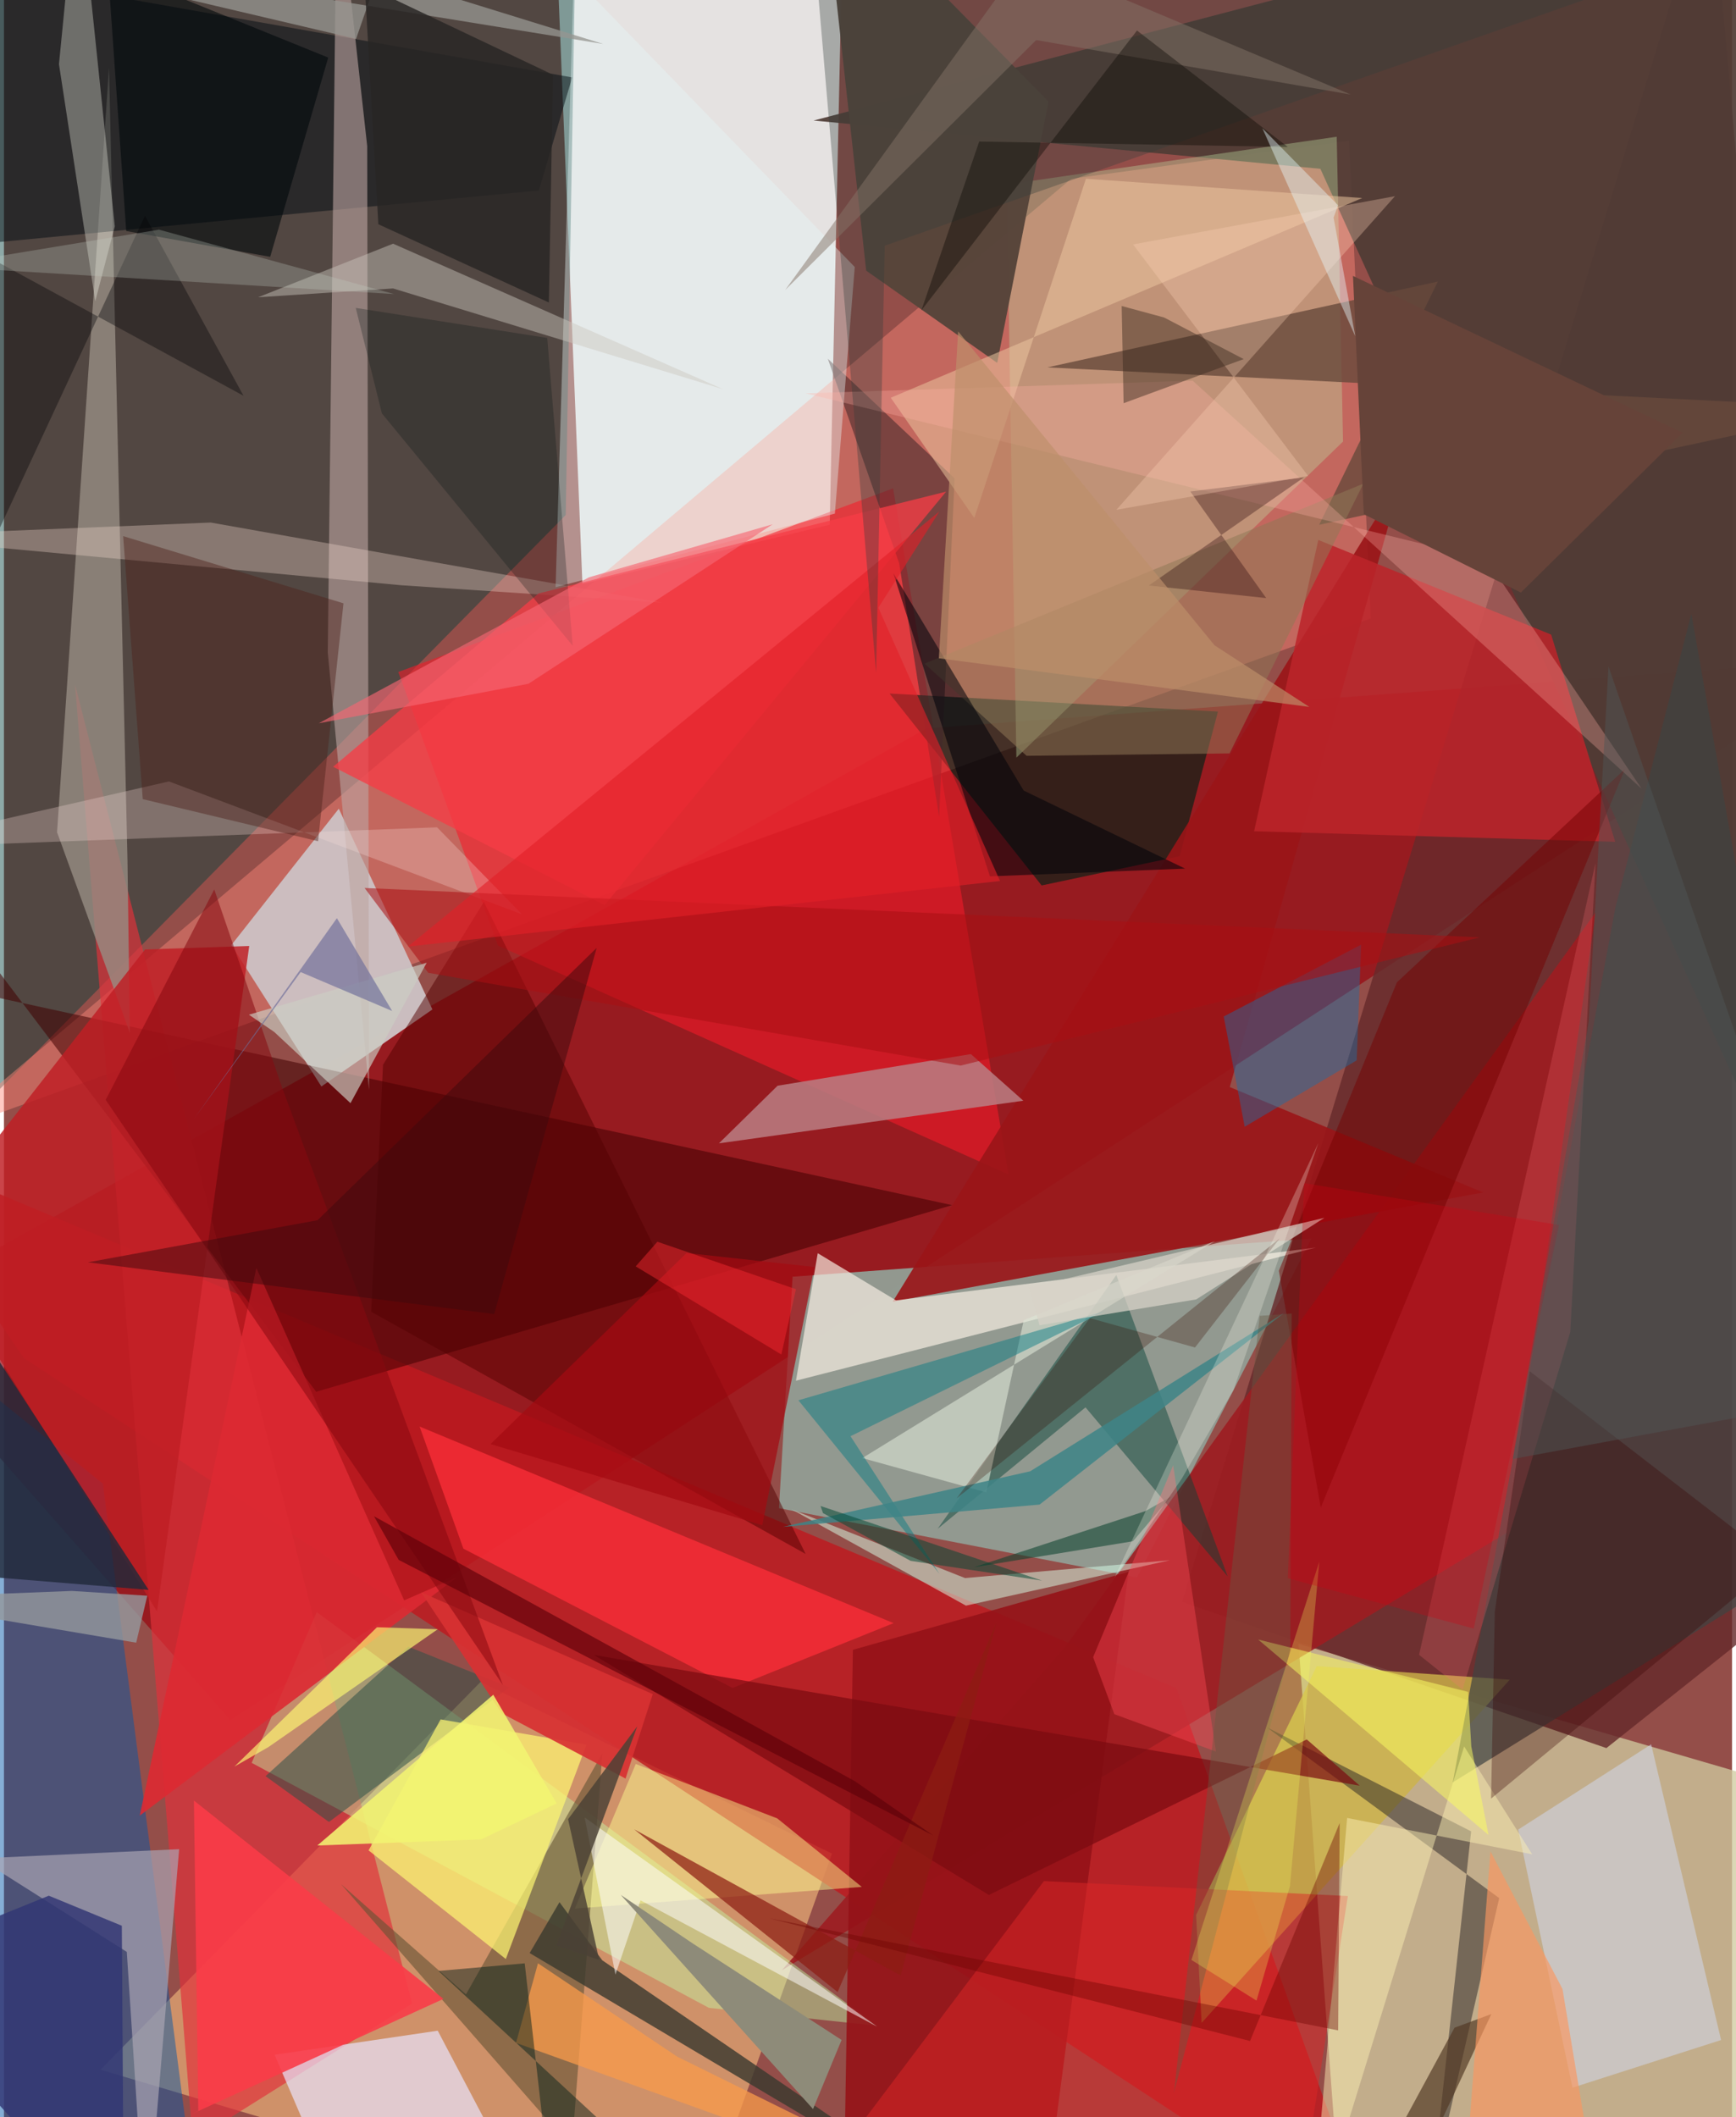<svg xmlns="http://www.w3.org/2000/svg" width="228" height="278" viewBox="0 0 836 1024"><path fill="#944e49" d="M0 0h836v1024H0z"/><path fill="#f1f9f8" fill-opacity=".867" d="M405.127-5.791l-136.964.258 11.68 287.905 119.633-28.564z"/><path fill="#d0cba0" fill-opacity=".765" d="M898 1034.516L647.87 1086l-21.576-290.876L898 874.21z"/><path fill="#980710" fill-opacity=".706" d="M-62 636.772l508.429-284.51L898 318.658 109.526 831.89z"/><path fill="#013f3b" fill-opacity=".447" d="M-62 587.58l333.766-338.49L277.106-62-62 1.792z"/><path fill="#ecb278" fill-opacity=".675" d="M332.824 1086l-286.125-84.944 183.9-187.588 169.976 83.067z"/><path fill="#929990" fill-opacity=".992" d="M381.507 617.504l-6.588 111.954 173.193 33.5 84.477-163.917z"/><path fill="#662a2b" fill-opacity=".816" d="M775.225 845.49L898 747.837 825.692-62l-255.78 836.773z"/><path fill="#ff8879" fill-opacity=".443" d="M-31.337 548.842l692.545-249.716-10.447-231.071-134.48 18.416z"/><path fill="#bf191f" fill-opacity=".816" d="M663.95 1086L9.666 656.863-62 552.385l629.194 264.089z"/><path fill="#4f3c36" fill-opacity=".922" d="M391.668 58.305l245.18 23.34L898 656.112 850.55-62z"/><path fill="#f51a29" fill-opacity=".576" d="M485.977 568.086l-55.838-331.874-239.375 88.815 48.24 132.338z"/><path fill="#ccc0c2" fill-opacity=".973" d="M153.567 525.491l-43.529-68.428 51.953-65.927 45.292 97.098z"/><path fill="#0156a7" fill-opacity=".478" d="M47.842 717.58L95.577 1086-62 1048.909V629.227z"/><path fill="#e1323a" fill-opacity=".675" d="M95.415 1086l-37-29.723 138.999-87.241L34.37 330.945z"/><path fill="#400000" fill-opacity=".545" d="M151.053 673.16L-62 391.224l26.655 84.283L458.688 582.89z"/><path fill="#012316" fill-opacity=".651" d="M568.785 414.117l-66.79 14.146-73.563-92.83 158.87 8.731z"/><path fill="#9d1d21" fill-opacity=".91" d="M513.4 796.543L376.317 952.948l350.796-211.683 42.875-299.984z"/><path fill="#bcd9a0" fill-opacity=".384" d="M644.756 66.133L485.058 89.228l4.722 277.225 158.025-152.888z"/><path fill="#ccb349" fill-opacity=".812" d="M579.401 978.409l149.071-166.002-93.375-6.571-58.36 120.355z"/><path fill="#978c83" fill-opacity=".804" d="M50.825 32.645l8.938 383.47 1.139 83.395-35.213-96.992z"/><path fill="#000c11" fill-opacity=".49" d="M-62 122.761l320.769-30.64 16.117-54.68-318.62-56.264z"/><path fill="#9a1418" fill-opacity=".902" d="M593.005 525.774l122.616 50.98-285.666 52.84L676.692 229.75z"/><path fill="#57453a" fill-opacity=".98" d="M395.893-62l21.228 192.902 63.383 44.616 24.832-126.393z"/><path fill="#bda6a2" fill-opacity=".6" d="M175.73 70.676L161.062-62l-4.407 377.534 19.952 211.562z"/><path fill="#c0ffac" fill-opacity=".416" d="M151.304 779.703l-31.47 72.929L341.04 971.135l81.435 8.67z"/><path fill="#625133" fill-opacity=".592" d="M289.53 847.871l-14.783 191.06-111.674-127.636 60.432 53.32z"/><path fill="#951218" fill-opacity=".902" d="M405.914 1086l99.402-32.234 38.76-293.537-133.382 37.728z"/><path fill="#bb242a" fill-opacity=".863" d="M635.842 261.156l-31.049 140.877 174.7 5.128-31.015-100.24z"/><path fill="#3f4342" fill-opacity=".694" d="M779.58 438.901l-78.682 423.16 194.041-120.286-78.624-444.867z"/><path fill="#b97b80" fill-opacity=".875" d="M467.77 509.823l25.374 22.553-147.262 20.621 28.384-27.875z"/><path fill="#e9e4fe" fill-opacity=".686" d="M263.07 1083.321L170.508 1086l-39.612-92.193 78.954-11.626z"/><path fill="#f8f0e4" fill-opacity=".675" d="M634.779 603.387l-203.237 25.542-37.852-22.793-10.538 61.655z"/><path fill="#bf1e25" fill-opacity=".831" d="M74.05 779.336L-39.716 596.98 68.232 459.234l50.424-1.702z"/><path fill="#054037" fill-opacity=".467" d="M451.702 739.424l86.432-122.731 53.879 145.786-68.783-81.796z"/><path fill="#44292a" fill-opacity=".576" d="M452.407 395.03l-19.329-122.627-34.521-98.9 61.344 57.851z"/><path fill="#67493c" fill-opacity=".796" d="M898 197.392l-261.735 56.424 57.401-117.646-188.877 41.522z"/><path fill="#3a392f" fill-opacity=".804" d="M481.77 1079.697L254.31 944.623l14.441-24.604 20.694 28.103z"/><path fill="#221f22" fill-opacity=".478" d="M610.91 835.43l98.88 50.336-18.958 173.503 32.537-141.221z"/><path fill="#aba5b3" fill-opacity=".686" d="M59.426 944.067l-71.364-45.192 96.69-4.492L68.643 1086z"/><path fill="#ff2e39" fill-opacity=".737" d="M201.073 689.97l21.194 59.066 130.222 67.361 77.884-31.341z"/><path fill="#d0d5e6" fill-opacity=".584" d="M758.806 1009.733L732.54 884.904l64.332-41.235L830.7 986.684z"/><path fill="#fdfdf1" fill-opacity=".325" d="M35.765-62l17.85 171.519-9.445 36.15L26.613 31.038z"/><path fill="#540000" fill-opacity=".498" d="M177.66 634.457l210.163 117.127-155.661-315.349-48.776 78.763z"/><path fill="#305147" fill-opacity=".549" d="M157.216 881.226l87.282-65.13-48.875-19.648-69.089 62.624z"/><path fill="#fff772" fill-opacity=".702" d="M211.248 831.608l-34.853 63.36 66.393 52.54 39.06-103.694z"/><path fill="#186fab" fill-opacity=".431" d="M590.086 491.65l10.138 53.331 54.184-32.116 2.163-55.956z"/><path fill="#de2728" fill-opacity=".498" d="M650.144 917.042l-23.266 148.92-217.239-32.068 93.468-124.08z"/><path fill="#eed7cc" fill-opacity=".345" d="M100.044 252.736L-62 259.369l254.162 23.692 126.238 8.415z"/><path fill="#dc2932" fill-opacity=".902" d="M65.684 878.15l56.42-264.92 71.505 160.803 25.734-11.257z"/><path fill="#e6f7f8" fill-opacity=".396" d="M275.648-11.189l135.944 140.342-9.617 119.256-135.103 35.617z"/><path fill="#fdfa8e" fill-opacity=".471" d="M414.995 912.626L374.1 879.489l-68.454-26.329-29.477 69.953z"/><path fill="#fadbd8" fill-opacity=".282" d="M-62 410.37l141.819-32.42 170.826 64.297-41.112-42.094z"/><path fill="#8f7757" fill-opacity=".537" d="M592.915 364.393l-98.187 1.16-49.386-44.58 212.295-87.041z"/><path fill="#ebc49e" fill-opacity=".541" d="M523.436 86.463L657.1 95.776l-228.08 96.599 40.393 58.139z"/><path fill="#7a0b10" fill-opacity=".698" d="M655.89 863.674L630.269 841.3l-153.777 75.22-191.077-116.074z"/><path fill="#d7fde7" fill-opacity=".514" d="M465.384 776.59l98.656-21.96-99.112 8.623L381 730.007z"/><path fill="#f63c45" fill-opacity=".769" d="M455.793 237.784l-197.138 49.224-99.416 83.856 131.34 66.904z"/><path fill="#dee5d7" fill-opacity=".596" d="M585.864 600.253l-170.623 104.97 60 16.59 18.102-83.274z"/><path fill="#f89a4a" fill-opacity=".757" d="M247.713 988.076l236.976 85.144-159.013-78.499-67.326-45.147z"/><path fill="#a30b11" fill-opacity=".718" d="M330.23 606.026l61.875 6.79-25.266 124.871-131.457-39.232z"/><path fill="#fcefb4" fill-opacity=".486" d="M631.896 1086l17.893-206.723 89.536 17.594-32.93-52.197z"/><path fill="#730002" fill-opacity=".486" d="M637.032 729.159l147.142-357.174-110.292 103.131-57.14 139.522z"/><path fill="#feb1a5" fill-opacity=".302" d="M792.236 381.442L717.24 270.605l-329.448-80.374 187.276-6.114z"/><path fill="#8c1c13" fill-opacity=".714" d="M304.867 884.77l128.917 70.703 46.357-170.736-76.851 178.769z"/><path fill="#20293a" fill-opacity=".816" d="M-62 758.22V551.34v15.74L69.971 768.956z"/><path fill="#513924" fill-opacity=".678" d="M662.888 1052.442l6.284 29.38 50.381-107.683-17.8 6.588z"/><path fill="#fffdfd" fill-opacity=".525" d="M422.401 980.204L280.92 879.011l14.9 76.04 12.153-35.92z"/><path fill="#00070b" fill-opacity=".584" d="M50.24-15.361l106.634 43.206-28.077 96.372-69.655-12.481z"/><path fill="#fffa73" fill-opacity=".655" d="M209.856 788.006l-29.393-.964-68.972 67.384 16.477-9.444z"/><path fill="#a91013" fill-opacity=".549" d="M462.835 515.38l251.162-62.024-539.54-23.877 30.81 41.037z"/><path fill="#f93c48" fill-opacity=".906" d="M88.594 1023.516l124.04-56.73L91.89 870.852l2.121 150.101z"/><path fill="#cac6bd" fill-opacity=".455" d="M347.832 188.228L188.26 139.512l-65.316 4.27 65.305-25.92z"/><path fill="#017a83" fill-opacity=".455" d="M409.543 694.634l43.038 66.606-68.25-83.971 148.489-43.257z"/><path fill="#8e8b79" d="M298.407 916.513l93.003 103.557 13.812-33.422-71.99-46.658z"/><path fill="#d83132" fill-opacity=".918" d="M300.715 860.23l13.167-40.853-112.1-49.271 38.989 58.537z"/><path fill="#ff7277" fill-opacity=".227" d="M757.744 644.238l12.212-226.864-85.359 383.017 21.031 16.782z"/><path fill="#3e8487" fill-opacity=".855" d="M619.222 635.051L496.468 711.61l-119.563 26.854 124.11-10.747z"/><path fill="#00020a" fill-opacity=".553" d="M493.32 382.368l78.054 37.74-94.394 3.753-46.704-146.597z"/><path fill="#fa9660" fill-opacity=".651" d="M704.434 1086l14.684-190.572 34.856 66.564 13.322 80.091z"/><path fill="#880910" fill-opacity=".541" d="M101.738 430.19l32.785 95.719 106.844 289.077L49.216 531.959z"/><path fill="#021e18" fill-opacity=".471" d="M251.921 949.597l14.26 125.45L353.727 1086 210.172 953.272z"/><path fill="#360003" fill-opacity=".318" d="M857.96 755.635L719.42 869.926l1.814-90.408 16.87-116.322z"/><path fill="#fafc62" fill-opacity=".518" d="M708.324 818.29l1.537 26.418 8.33 42.797-111.443-94.525z"/><path fill="#d8d2c7" fill-opacity=".737" d="M638.808 589.011l-142.923 33.694 5.088 18.273 75.824-12.506z"/><path fill="#040507" fill-opacity=".376" d="M68.208 104.37l47.693 87.063-176.77-96.195 41.737 196.92z"/><path fill="#240008" fill-opacity=".329" d="M553.855 283.199l75.027-52.3-54.936 6.836 36.701 51.544z"/><path fill="#94989d" fill-opacity=".812" d="M32.86 769.483L-62 773.214l125.974 21.293 5.363-22.705z"/><path fill="#c4cec2" fill-opacity=".278" d="M-62 133.702L75.008 111.08l113.731 31.149L-62 127.033z"/><path fill="#e22028" fill-opacity=".612" d="M195.402 457.832l257.174-210.483-29.56 46.595 58.86 132.158z"/><path fill="#333f3c" fill-opacity=".345" d="M822.915-20.595L388.869-62l33.059 387.386 4.164-206.545z"/><path fill="#969690" fill-opacity=".769" d="M289.907 21.266L181.12-12.388l-10.777 31.196L-62-35.818z"/><path fill="#08402d" fill-opacity=".549" d="M546.187 745.442l-76.998 12.59 82.99-27.158 12.34-6.994z"/><path fill="#fdd0b5" fill-opacity=".322" d="M672.94 94.887L546.235 118.23l84.682 111.965-92.77 16.383z"/><path fill="#ff4a56" fill-opacity=".4" d="M537.18 829.088l49.146 18.096-20.692-138.46-38.727 92.81z"/><path fill="#36281b" fill-opacity=".443" d="M561.256 153.569l38.477 20.11-58.089 21.34-.927-47.013z"/><path fill="#685844" fill-opacity=".42" d="M622.265 798.197l.709-162.901-15.492 1.145-41.464 375.746z"/><path fill="#847468" fill-opacity=".494" d="M377.928 140.278l116.38-160.717 157.249 66.18-152.2-26.363z"/><path fill="#cccdc3" fill-opacity=".667" d="M204.512 465.648l-86.009 25.124 12.257 8.357 36.881 34.43z"/><path fill="#4f221a" fill-opacity=".439" d="M57.662 259.307l9.484 127.2 84.819 20.36 12.292-115.065z"/><path fill="#4b4135" fill-opacity=".831" d="M267.184 941.078l39.21-106.131-33.493 44.937 15.057 68.048z"/><path fill="#f5ff5a" fill-opacity=".267" d="M622.132 912.182l14.197-156.88-61.862 192.658 31.479 19.662z"/><path fill="#3e090e" fill-opacity=".494" d="M237.166 635.582L286.74 458.46 151.71 590.168 40.64 610.535z"/><path fill="#5d0008" fill-opacity=".639" d="M449.57 887.77L190.96 754.478l-11.948-21.11 232.617 128.125z"/><path fill="#001011" fill-opacity=".259" d="M182.832 199.939l-12.649-51.014 92.63 14.535 12.323 148.863z"/><path fill="#282624" fill-opacity=".831" d="M265.63 36.173l-2.02 110.134-82.489-37.851-6.566-115.554z"/><path fill="#f66672" fill-opacity=".639" d="M253.742 330.72l-101.459 19.105L283.07 279.2l88.806-25.624z"/><path fill="#d00213" fill-opacity=".294" d="M621.079 763.32l89.964 24.374 41.284-195.209-123.323-20.238z"/><path fill="#6b0301" fill-opacity=".392" d="M645.446 982.023l-275.072-54.187 232.445 59.321 43.358-105.443z"/><path fill="#323674" fill-opacity=".831" d="M58.04 1086l-1.013-154.585-35.339-14.536L-62 950.769z"/><path fill="#360d00" fill-opacity=".282" d="M525.34 637.515l50.853 14.214 40.98-52.779-156.265 125.738z"/><path fill="#fcfded" fill-opacity=".259" d="M569.813 715.122L537.25 763.03l98.606-210.177-41.046 119.495z"/><path fill="#090600" fill-opacity=".384" d="M548.128 14.76L443.821 150.125l27.984-81.667 149.273 2.615z"/><path fill="#be8f6a" fill-opacity=".671" d="M631.486 341.906L452.284 318.39l9.32-158.11 124.021 151.826z"/><path fill="#e6f8fe" fill-opacity=".427" d="M643.241 105.238l2.161-5.967-36.607-37.214 44.93 100.544z"/><path fill="#505655" fill-opacity=".482" d="M766.713 493.923l-36.842 211.74L898 674.641l-121.78-352.3z"/><path fill="#f2f472" fill-opacity=".863" d="M267.388 872.247l-36.533 17.398-79.263 2.959 85.125-72.912z"/><path fill="#6e6e9a" fill-opacity=".659" d="M187.815 488.992l-44.274-18.839-51.759 71.24 69.282-97.295z"/><path fill="#044734" fill-opacity=".525" d="M395.055 728.397l107.132 36.095-63.566-9.563-42.398-23.098z"/><path fill="#664339" d="M733.848 286.594l78.233-77.304-159.46-75.839 5.214 115.244z"/><path fill="#fb2b32" fill-opacity=".447" d="M316.103 600.588l-10.475 11.915 70.442 42.622 7.082-31.591z"/></svg>